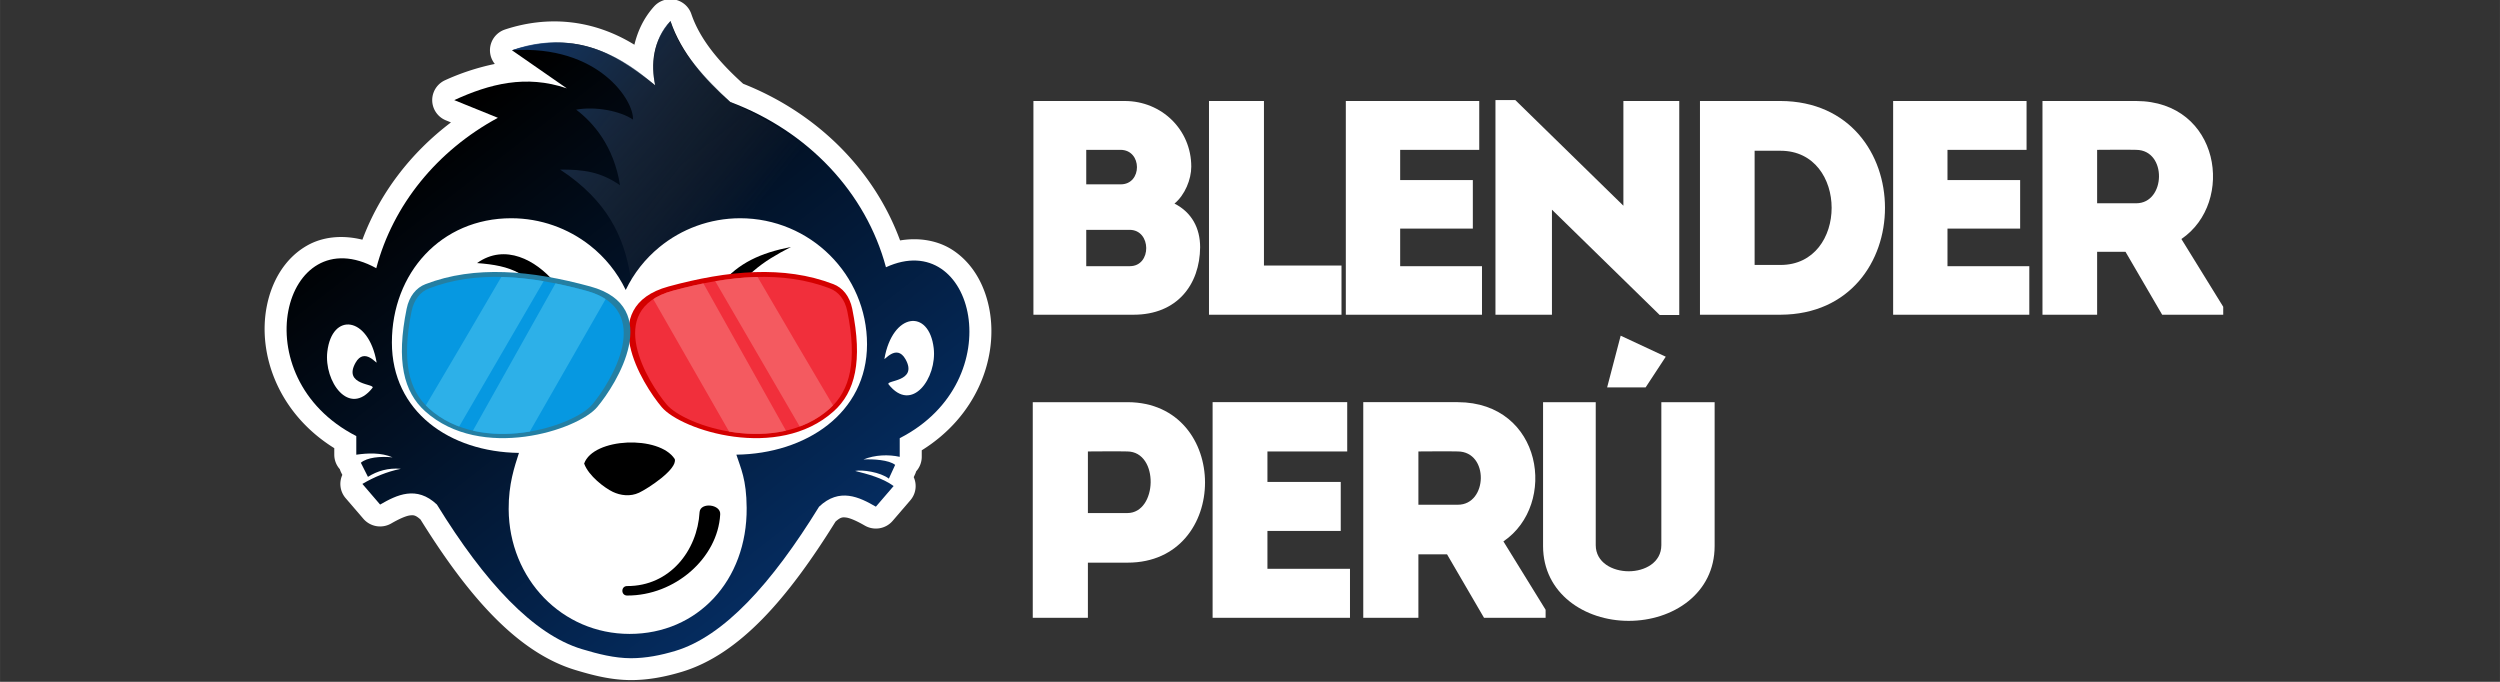 <?xml version="1.0" encoding="UTF-8" standalone="no"?>
<!-- Created with Inkscape (http://www.inkscape.org/) -->

<svg
   xmlns:dc="http://purl.org/dc/elements/1.1/"
   xmlns:cc="http://creativecommons.org/ns#"
   xmlns:rdf="http://www.w3.org/1999/02/22-rdf-syntax-ns#"
   xmlns:svg="http://www.w3.org/2000/svg"
   xmlns="http://www.w3.org/2000/svg"
   xmlns:xlink="http://www.w3.org/1999/xlink"
   xmlns:sodipodi="http://sodipodi.sourceforge.net/DTD/sodipodi-0.dtd"
   xmlns:inkscape="http://www.inkscape.org/namespaces/inkscape"
   width="275"
   height="75"
   viewBox="0 0 72.76 19.844"
   version="1.1"
   id="svg469"
   inkscape:version="0.92.4 (unknown)"
   sodipodi:docname="header-logo.svg">
  <rect x="0" y="0" width="72.76" height="19.844" fill="#333333" stroke="none"/>
  <defs
     id="defs463">
    <linearGradient
       inkscape:collect="always"
       xlink:href="#linearGradient1375"
       id="linearGradient398"
       gradientUnits="userSpaceOnUse"
       x1="-166.236"
       y1="151.533"
       x2="-66.063"
       y2="279.335" />
    <linearGradient
       inkscape:collect="always"
       id="linearGradient1375">
      <stop
         style="stop-color:#000000;stop-opacity:1;"
         offset="0"
         id="stop1371" />
      <stop
         style="stop-color:#073f89;stop-opacity:1"
         offset="1"
         id="stop1373" />
    </linearGradient>
    <linearGradient
       inkscape:collect="always"
       xlink:href="#linearGradient1347"
       id="linearGradient400"
       gradientUnits="userSpaceOnUse"
       x1="-160.14"
       y1="126.806"
       x2="-106.052"
       y2="169.119" />
    <linearGradient
       inkscape:collect="always"
       id="linearGradient1347">
      <stop
         style="stop-color:#073f89;stop-opacity:1"
         offset="0"
         id="stop1343" />
      <stop
         style="stop-color:#4d4d4d;stop-opacity:0;"
         offset="1"
         id="stop1345" />
    </linearGradient>
    <clipPath
       clipPathUnits="userSpaceOnUse"
       id="clipPath1233">
      <path
         sodipodi:nodetypes="ssssss"
         inkscape:connector-curvature="0"
         id="path1235"
         d="m -901.213,371.946 c 9.727,-3.768 20.832,-2.735 32.526,0.479 14.427,3.964 5.051,19.126 1.25,23.688 -3.781,4.538 -22.812,10.749 -33.782,0.816 -4.174,-3.78 -5.691,-9.814 -3.591,-20.23 0.501,-2.481 1.856,-4.078 3.597,-4.752 z"
         style="opacity:1;fill:#0698e1;fill-opacity:1;stroke:none;stroke-width:0.4;stroke-miterlimit:4;stroke-dasharray:none;stroke-dashoffset:0;stroke-opacity:1" />
    </clipPath>
    <clipPath
       clipPathUnits="userSpaceOnUse"
       id="clipPath422">
      <path
         sodipodi:nodetypes="ssssss"
         inkscape:connector-curvature="0"
         id="path420"
         d="m -901.213,371.946 c 9.727,-3.768 20.832,-2.735 32.526,0.479 14.427,3.964 5.051,19.126 1.25,23.688 -3.781,4.538 -22.812,10.749 -33.782,0.816 -4.174,-3.78 -5.691,-9.814 -3.591,-20.23 0.501,-2.481 1.856,-4.078 3.597,-4.752 z"
         style="opacity:1;fill:#0698e1;fill-opacity:1;stroke:none;stroke-width:0.4;stroke-miterlimit:4;stroke-dasharray:none;stroke-dashoffset:0;stroke-opacity:1" />
    </clipPath>
  </defs>
  <sodipodi:namedview
     id="base"
     pagecolor="#ffffff"
     bordercolor="#666666"
     borderopacity="1.0"
     inkscape:pageopacity="0.0"
     inkscape:pageshadow="2"
     inkscape:zoom="4.2354911"
     inkscape:cx="140.84607"
     inkscape:cy="40.954564"
     inkscape:document-units="mm"
     inkscape:current-layer="layer1"
     showgrid="false"
     units="px"
     inkscape:window-width="1920"
     inkscape:window-height="1016"
     inkscape:window-x="0"
     inkscape:window-y="27"
     inkscape:window-maximized="1" />
  <g
     inkscape:label="Capa 1"
     inkscape:groupmode="layer"
     id="layer1"
     transform="translate(0,-277.156)">
    <rect
       style="opacity:0;fill:#53676c;fill-opacity:1;stroke:none;stroke-width:0.569;stroke-linecap:square;stroke-linejoin:miter;stroke-miterlimit:4;stroke-dasharray:0.569, 1.137;stroke-dashoffset:0;stroke-opacity:1;paint-order:normal"
       id="rect1010"
       width="72.76"
       height="19.844"
       x="1.2382325e-06"
       y="277.156" />
    <g
       style="font-style:normal;font-variant:normal;font-weight:normal;font-stretch:normal;font-size:78.639px;line-height:125%;font-family:Intro;-inkscape-font-specification:'Intro , Normal';text-align:start;letter-spacing:0px;word-spacing:0px;writing-mode:lr-tb;text-anchor:start;fill:#ffffff;fill-opacity:1;stroke:none;stroke-width:1px;stroke-linecap:butt;stroke-linejoin:miter;stroke-opacity:1"
       id="g334"
       transform="matrix(0.113,0,0,0.113,-27.778,208.414)">
      <path
         inkscape:connector-curvature="0"
         d="m 552.643,651.255 c 0,-9.515 -7.628,-16.907 -17.143,-16.907 h -23.513 v 55.048 h 25.794 c 11.245,0 17.065,-7.785 17.143,-17.379 0,-4.876 -2.123,-8.965 -6.606,-11.245 2.674,-2.202 4.325,-6.213 4.325,-9.515 z m -15.885,16.278 c 5.662,0 5.741,9.358 0.079,9.358 h -11.245 v -9.358 h 11.167 z m -2.359,-20.604 c 5.662,0 5.662,8.886 0.079,8.886 h -8.886 v -8.886 h 8.808 z"
         style="letter-spacing:-8.611px;fill:#ffffff"
         id="path320" />
      <path
         inkscape:connector-curvature="0"
         d="m 571.363,634.348 c -4.797,0 -9.437,0 -14.155,0 v 55.048 c 11.167,0 22.805,0 34.129,0 0,-4.718 0,-7.943 0,-12.661 h -19.974 c 0,-23.435 0,-13.919 0,-42.387 z"
         style="letter-spacing:-8.611px;fill:#ffffff"
         id="path322" />
      <path
         inkscape:connector-curvature="0"
         d="m 626.815,634.348 c -12.897,0 -21.626,0 -34.365,0 0,18.244 0,36.646 0,55.048 12.74,0 22.176,0 35.073,0 0,-4.168 0,-8.414 0,-12.504 -8.257,0 -12.976,0 -21.075,0 0,-3.303 0,-6.448 0,-9.673 h 18.716 c 0,-4.168 0,-8.336 0,-12.504 h -18.716 v -7.785 c 8.1,0 12.189,0 20.368,0 0,-4.247 0,-8.493 0,-12.582 z"
         style="letter-spacing:-8.611px;fill:#ffffff"
         id="path324" />
      <path
         inkscape:connector-curvature="0"
         d="m 673.299,689.474 h 5.033 V 634.348 c -4.797,0 -9.594,0 -14.391,0 v 26.973 l -27.838,-27.209 h -5.112 v 55.283 c 4.797,0 9.673,0 14.548,0 v -27.052 z"
         style="letter-spacing:-8.611px;fill:#ffffff"
         id="path326" />
      <path
         inkscape:connector-curvature="0"
         d="m 704.425,634.348 h -20.761 v 55.048 h 20.761 c 35.86,-0.157 35.86,-54.89 0,-55.048 z m -6.684,12.818 h 6.684 c 17.537,0 17.537,29.411 0,29.411 h -6.684 z"
         style="letter-spacing:-8.611px;fill:#ffffff"
         id="path328" />
      <path
         inkscape:connector-curvature="0"
         d="m 767.783,634.348 c -12.897,0 -21.626,0 -34.365,0 0,18.244 0,36.646 0,55.048 12.74,0 22.176,0 35.073,0 0,-4.168 0,-8.414 0,-12.504 -8.257,0 -12.976,0 -21.075,0 0,-3.303 0,-6.448 0,-9.673 h 18.716 c 0,-4.168 0,-8.336 0,-12.504 h -18.716 v -7.785 c 8.1,0 12.189,0 20.368,0 0,-4.247 0,-8.493 0,-12.582 z"
         style="letter-spacing:-8.611px;fill:#ffffff"
         id="path330" />
      <path
         inkscape:connector-curvature="0"
         d="m 807.662,669.893 c 13.919,-9.437 9.987,-35.466 -11.639,-35.545 -8.021,0 -16.2,0 -24.142,0 0,18.402 0,36.725 0,55.048 4.561,0 9.358,0 14.076,0 v -16.2 h 7.313 l 9.437,16.2 h 15.728 v -2.045 z m -11.639,-9.201 h -10.066 c 0,-4.404 0,-9.279 0,-13.762 3.303,0 6.763,-0.079 10.066,0 8.021,0.079 7.628,13.762 0,13.762 z"
         style="letter-spacing:-8.611px;fill:#ffffff"
         id="path332" />
    </g>
    <g
       style="font-style:normal;font-variant:normal;font-weight:normal;font-stretch:normal;font-size:78.639px;line-height:125%;font-family:Intro;-inkscape-font-specification:'Intro , Normal';text-align:start;letter-spacing:0px;word-spacing:0px;writing-mode:lr-tb;text-anchor:start;fill:#ffffff;fill-opacity:1;stroke:none;stroke-width:1px;stroke-linecap:butt;stroke-linejoin:miter;stroke-opacity:1"
       id="g344"
       transform="matrix(0.114,0,0,0.114,-28.309,208.469)">
      <path
         inkscape:connector-curvature="0"
         d="m 526.063,760.24 v -14.076 h 10.144 c 26.344,0 26.344,-40.892 0,-40.971 -8.1,0 -16.278,0 -24.221,0 0,18.402 0,36.725 0,55.048 4.64,0 9.358,0 14.076,0 z m 10.066,-26.737 h -10.066 c 0,-4.482 0,-11.245 0,-15.728 3.224,0 6.763,-0.079 10.066,0 8.178,0.079 7.707,15.728 0,15.728 z"
         style="letter-spacing:-8.611px;fill:#ffffff;fill-opacity:1"
         id="path336" />
      <path
         inkscape:connector-curvature="0"
         d="m 592.266,705.192 c -12.897,0 -21.626,0 -34.365,0 0,18.244 0,36.646 0,55.048 12.74,0 22.176,0 35.073,0 0,-4.168 0,-8.414 0,-12.504 -8.257,0 -12.976,0 -21.075,0 0,-3.303 0,-6.448 0,-9.673 h 18.716 c 0,-4.168 0,-8.336 0,-12.504 h -18.716 v -7.785 c 8.1,0 12.189,0 20.368,0 0,-4.247 0,-8.493 0,-12.582 z"
         style="letter-spacing:-8.611px;fill:#ffffff;fill-opacity:1"
         id="path338" />
      <path
         inkscape:connector-curvature="0"
         d="m 632.145,740.737 c 13.919,-9.437 9.987,-35.466 -11.639,-35.545 -8.021,0 -16.2,0 -24.142,0 0,18.402 0,36.725 0,55.048 4.561,0 9.358,0 14.076,0 v -16.2 h 7.313 l 9.437,16.2 h 15.728 v -2.045 z m -11.639,-9.358 H 610.441 c 0,-4.404 0,-9.122 0,-13.605 3.303,0 6.763,-0.079 10.066,0 8.021,0.079 7.628,13.605 0,13.605 z"
         style="letter-spacing:-8.611px;fill:#ffffff;fill-opacity:1"
         id="path340" />
      <path
         d="m 664.129,748.365 c -4.089,0 -8.414,-2.202 -8.414,-6.684 V 705.192 h -13.447 v 36.725 c 0,12.11 10.616,19.109 21.862,19.109 11.324,0 21.94,-6.999 21.94,-19.109 V 705.192 h -13.605 v 36.489 c 0,4.482 -4.247,6.684 -8.336,6.684 z m 4.325,-46.948 5.139,-7.831 -11.511,-5.367 -3.458,13.198 z"
         style="letter-spacing:-8.611px;fill:#ffffff;fill-opacity:1"
         id="path342"
         inkscape:connector-curvature="0"
         sodipodi:nodetypes="ssccsssccssccccc" />
    </g>
    <g
       transform="matrix(0.147,0,0,0.146,37.561,258.595)"
       id="g390">
      <path
         transform="translate(0.707,-224.042)"
         sodipodi:type="inkscape:offset"
         inkscape:radius="4.3599882"
         inkscape:original="M -123.48242 355.36719 C -127.02551 359.36172 -127.36793 363.97329 -126.50781 368.17188 C -126.78687 368.13817 -127.06608 368.10773 -127.3457 368.07812 C -136.42391 359.34026 -145.61328 358.11447 -154.86523 361.19141 L -144.00195 368.78711 C -152.1025 365.99816 -159.32182 367.90477 -166.29492 371.12891 L -157.65039 374.65625 C -169.73882 381.24022 -178.42486 392.05437 -181.73047 404.63672 C -200.0716 394.47238 -208.51016 426.35545 -185.68555 438.09961 L -185.68555 441.81641 C -183.43154 441.48237 -180.75333 441.37011 -178.50781 442.34375 C -180.99659 442.10595 -183.53064 442.35285 -184.78516 443.41992 L -183.37695 446.23242 C -181.55525 445.06051 -179.3453 444.40202 -176.85156 444.62695 C -179.64708 445.19924 -182.1549 446.26607 -184.48242 447.64062 L -180.96875 451.75586 C -177.69187 449.84427 -173.75665 447.90217 -169.72266 451.75586 C -160.26761 467.22637 -150.65523 477.64946 -141.01953 480.57227 C -137.8208 481.54255 -134.6058 482.37548 -131.29102 482.38672 C -128.32017 482.38172 -125.39657 481.79979 -122.5332 480.93555 C -112.93893 478.03974 -103.43926 467.52652 -94.058594 452.17773 C -90.024605 448.32404 -86.091339 450.26614 -82.814453 452.17773 L -79.300781 448.0625 C -81.468555 446.45719 -84.400418 445.69211 -86.929688 445.04883 C -85.547028 444.76152 -81.941597 445.27204 -80.244141 446.58594 L -78.998047 443.8457 C -80.221365 442.85522 -83.336327 442.66085 -85.275391 442.76758 C -82.988796 441.8284 -80.312258 441.74645 -78.09375 442.24023 L -78.09375 438.52344 C -55.78858 427.04654 -63.345893 396.35523 -80.818359 404.44922 C -84.781009 389.55514 -96.234471 377.30831 -111.62891 371.50586 C -116.73114 366.95621 -121.32508 361.7495 -123.48242 355.36719 z "
         style="opacity:1;fill:#ffffff;fill-opacity:1;stroke:none;stroke-width:6.747;stroke-linecap:butt;stroke-linejoin:miter;stroke-miterlimit:4;stroke-dasharray:none;stroke-opacity:1"
         id="path348"
         d="m -123.287,351.012 a 4.36,4.36 0 0 0 -3.457,1.463 c -2.089,2.355 -3.25,4.982 -3.879,7.615 -8.362,-5.178 -17.34,-5.788 -25.617,-3.035 a 4.36,4.36 0 0 0 -2.02,6.865 c -3.466,0.724 -6.797,1.833 -9.865,3.252 a 4.36,4.36 0 0 0 0.184,7.994 l 0.998,0.408 c -8.017,6.116 -14.129,14.174 -17.533,23.381 -3.983,-0.993 -7.879,-0.609 -11.002,1.197 -4.395,2.542 -6.995,7.147 -7.951,12.188 -1.786,9.418 2.233,21.188 13.385,28.172 v 1.305 a 4.36,4.36 0 0 0 1.098,2.887 4.36,4.36 0 0 0 0.264,0.668 l 0.234,0.467 a 4.36,4.36 0 0 0 0.65,4.635 l 3.514,4.115 a 4.36,4.36 0 0 0 5.514,0.934 c 1.537,-0.897 2.893,-1.501 3.695,-1.604 0.73,-0.093 1.116,-0.064 2.102,0.814 9.537,15.453 19.255,26.543 30.689,30.012 3.312,1.005 6.943,1.988 10.979,2.002 a 4.36,4.36 0 0 0 0.023,0 c 3.535,-0.006 6.879,-0.692 10.01,-1.637 11.441,-3.453 21.019,-14.636 30.471,-29.959 0.981,-0.874 1.369,-0.904 2.098,-0.811 0.802,0.103 2.156,0.706 3.693,1.604 a 4.36,4.36 0 0 0 5.514,-0.934 l 3.514,-4.115 a 4.36,4.36 0 0 0 0.664,-4.604 l 0.291,-0.641 a 4.36,4.36 0 0 0 0.193,-0.52 4.36,4.36 0 0 0 1.102,-2.891 v -1.299 c 10.883,-6.815 14.976,-18.197 13.502,-27.479 -0.79,-4.975 -3.126,-9.55 -7.197,-12.322 -2.919,-1.988 -6.694,-2.693 -10.594,-2.039 -5.131,-14.048 -16.414,-25.393 -31.068,-31.232 -4.655,-4.213 -8.524,-8.763 -10.26,-13.898 a 4.36,4.36 0 0 0 -3.936,-2.959 z" />
      <path
         style="opacity:1;fill:url(#linearGradient398);fill-opacity:1;stroke:none;stroke-width:6.747;stroke-linecap:butt;stroke-linejoin:miter;stroke-miterlimit:4;stroke-dasharray:none;stroke-opacity:1"
         d="m -122.776,131.326 c -3.543,3.995 -3.886,8.607 -3.025,12.805 -8.68,-7.082 -16.198,-10.805 -28.357,-6.981 l 10.863,7.595 c -8.101,-2.789 -15.32,-0.881 -22.293,2.343 l 8.644,3.526 c -12.088,6.584 -20.774,17.398 -24.08,29.98 -18.341,-10.164 -26.78,21.72 -3.956,33.464 v 3.716 c 2.254,-0.334 4.933,-0.447 7.179,0.527 -2.489,-0.238 -5.023,0.011 -6.277,1.078 l 1.407,2.812 c 1.822,-1.172 4.031,-1.83 6.525,-1.605 -2.796,0.572 -5.302,1.638 -7.629,3.012 l 3.513,4.116 c 3.277,-1.912 7.211,-3.854 11.245,0 9.455,15.471 19.069,25.893 28.705,28.815 3.199,0.97 6.412,1.805 9.727,1.816 2.971,-0.005 5.894,-0.588 8.757,-1.452 9.594,-2.896 19.095,-13.409 28.475,-28.757 4.034,-3.854 7.968,-1.912 11.245,0 l 3.513,-4.116 c -2.168,-1.605 -5.1,-2.369 -7.629,-3.012 1.383,-0.287 4.988,0.223 6.685,1.537 l 1.248,-2.741 c -1.223,-0.99 -4.338,-1.185 -6.277,-1.078 2.287,-0.939 4.963,-1.021 7.181,-0.527 v -3.716 c 22.305,-11.477 14.747,-42.17 -2.725,-34.076 -3.963,-14.894 -15.416,-27.14 -30.81,-32.942 -5.102,-4.55 -9.697,-9.757 -11.854,-16.139 z"
         id="path350"
         inkscape:connector-curvature="0"
         sodipodi:nodetypes="ccccccccccccccccscsccccccccccccc" />
      <path
         style="fill:url(#linearGradient400);fill-opacity:1;stroke:none;stroke-width:1px;stroke-linecap:butt;stroke-linejoin:miter;stroke-opacity:1"
         d="m -154.158,137.15 c 16.016,-5.845 27.173,6.337 28.357,6.981 -0.846,-3.802 -0.367,-9.507 3.025,-12.805 1.572,5.465 5.375,9.89 11.854,16.139 21.431,9.865 25.522,21.463 30.81,32.942 l -48.228,22.897 c -3.653,-13.317 2.623,-29.862 -16.279,-42.37 4.756,-0.029 8.099,0.49 11.86,3.126 -1.247,-7.856 -5.291,-12.466 -8.684,-15.072 3.904,-0.713 8.78,0.295 11.24,1.974 0.283,-3.587 -6.692,-14.962 -23.954,-13.811 z"
         id="path352"
         inkscape:connector-curvature="0"
         sodipodi:nodetypes="ccccccccccc" />
      <path
         style="opacity:1;fill:#ffffff;fill-opacity:1;stroke:none;stroke-width:0.27;stroke-linecap:butt;stroke-linejoin:miter;stroke-miterlimit:4;stroke-dasharray:none;stroke-opacity:1"
         d="m -154.288,170.635 c -13.882,4.8e-4 -23.644,10.9 -23.643,24.781 0.005,13.748 11.41,21.817 25.157,21.999 -0.869,2.726 -2.067,6.185 -2.036,11.239 0.087,13.859 10.527,24.845 23.951,24.844 13.424,4e-4 23.279,-10.623 23.17,-25.128 -0.043,-5.727 -1.169,-7.878 -2.041,-10.605 13.747,-0.179 25.864,-8.246 25.872,-21.994 0.001,-13.882 -11.252,-25.136 -25.134,-25.136 -5.965,0.009 -11.6,2.127 -16.021,5.798 -2.747,2.28 -5.025,5.159 -6.622,8.502 -1.68,-3.516 -4.112,-6.518 -7.051,-8.85 -4.357,-3.458 -9.826,-5.444 -15.603,-5.449 z"
         id="path354"
         inkscape:connector-curvature="0"
         sodipodi:nodetypes="cccscscccscsc" />
      <path
         style="fill:#000000;fill-opacity:1;fill-rule:evenodd;stroke:none;stroke-width:0.675;stroke-linecap:butt;stroke-linejoin:miter;stroke-miterlimit:4;stroke-dasharray:none;stroke-opacity:1"
         d="m -122.456,194.502 c 6.684,-3.341 7.129,-7.765 9.693,-10.79 3.535,-4.17 7.75,-6.14 13.843,-7.35 -5.857,3.052 -9.126,5.404 -13.755,12.342 -2.9,4.346 -6.294,5.249 -9.781,5.799 z"
         id="path356"
         inkscape:connector-curvature="0"
         sodipodi:nodetypes="cscsc" />
      <path
         sodipodi:nodetypes="cscsc"
         inkscape:connector-curvature="0"
         id="path358"
         d="m -136.129,193.294 c -6.684,-3.341 -7.154,-7.012 -9.718,-10.037 -3.535,-4.17 -9.632,-7.697 -15.224,-3.685 6.786,0.517 10.381,1.89 15.011,8.827 2.9,4.346 6.444,4.346 9.931,4.895 z"
         style="fill:#000000;fill-opacity:1;fill-rule:evenodd;stroke:none;stroke-width:0.675;stroke-linecap:butt;stroke-linejoin:miter;stroke-miterlimit:4;stroke-dasharray:none;stroke-opacity:1" />
      <ellipse
         style="opacity:1;fill:#000000;fill-opacity:1;stroke:none;stroke-width:0.675;stroke-linecap:butt;stroke-linejoin:miter;stroke-miterlimit:4;stroke-dasharray:none;stroke-opacity:1"
         id="ellipse360"
         cx="-109.415"
         cy="198.29"
         rx="3.391"
         ry="5.29" />
      <ellipse
         ry="5.29"
         rx="3.391"
         cy="202.408"
         cx="-144.773"
         id="ellipse362"
         style="opacity:1;fill:#000000;fill-opacity:1;stroke:none;stroke-width:0.675;stroke-linecap:butt;stroke-linejoin:miter;stroke-miterlimit:4;stroke-dasharray:none;stroke-opacity:1" />
      <path
         style="color:#000000;font-style:normal;font-variant:normal;font-weight:normal;font-stretch:normal;font-size:medium;line-height:normal;font-family:sans-serif;text-indent:0;text-align:start;text-decoration:none;text-decoration-line:none;text-decoration-style:solid;text-decoration-color:#000000;letter-spacing:normal;word-spacing:normal;text-transform:none;writing-mode:lr-tb;direction:ltr;baseline-shift:baseline;text-anchor:start;white-space:normal;clip-rule:nonzero;display:inline;overflow:visible;visibility:visible;opacity:1;isolation:auto;mix-blend-mode:normal;color-interpolation:sRGB;color-interpolation-filters:linearRGB;solid-color:#000000;solid-opacity:1;fill:#000000;fill-opacity:1;fill-rule:evenodd;stroke:none;stroke-width:1.889;stroke-linecap:round;stroke-linejoin:round;stroke-miterlimit:4;stroke-dasharray:none;stroke-dashoffset:0;stroke-opacity:1;color-rendering:auto;image-rendering:auto;shape-rendering:auto;text-rendering:auto;enable-background:accumulate"
         d="m -117.009,229.187 c -0.438,7.749 -5.933,14.803 -14.341,14.771 -1.261,-0.007 -1.269,1.886 -0.008,1.89 9.466,0.036 17.937,-7.458 18.428,-16.136 0.195,-2.07 -3.877,-2.523 -4.079,-0.525 z"
         id="path364"
         inkscape:connector-curvature="0"
         sodipodi:nodetypes="ccccc" />
      <path
         style="opacity:1;fill:#ffffff;fill-opacity:1;stroke:none;stroke-width:1.157;stroke-miterlimit:4;stroke-dasharray:4.628, 1.157;stroke-dashoffset:0;stroke-opacity:1"
         d="m -70.658,196.521 c 0.694,5.924 -4.315,13.118 -8.94,7.224 -0.648,-0.858 5.885,-0.449 3.363,-4.993 -1.798,-3.238 -4.353,0.489 -4.175,-0.131 1.601,-9.179 8.823,-10.032 9.752,-2.1 z"
         id="path366"
         inkscape:connector-curvature="0"
         sodipodi:nodetypes="scscs" />
      <path
         sodipodi:nodetypes="scscs"
         inkscape:connector-curvature="0"
         id="path368"
         d="m -190.715,197.228 c -0.694,5.924 4.315,13.118 8.94,7.224 0.648,-0.858 -5.885,-0.449 -3.363,-4.993 1.798,-3.238 4.353,0.489 4.175,-0.131 -1.601,-9.179 -8.823,-10.032 -9.752,-2.1 z"
         style="opacity:1;fill:#ffffff;fill-opacity:1;stroke:none;stroke-width:1.157;stroke-miterlimit:4;stroke-dasharray:4.628, 1.157;stroke-dashoffset:0;stroke-opacity:1" />
      <path
         sodipodi:nodetypes="cszcc"
         inkscape:connector-curvature="0"
         id="path370"
         d="m -139.867,219.539 c 0.877,2.462 4.066,4.868 5.684,5.644 1.499,0.719 3.443,0.99 5.182,0.17 1.739,-0.82 7.63,-4.671 7.077,-6.705 -3.061,-4.807 -16.114,-4.272 -17.943,0.891 z"
         style="fill:#000000;fill-opacity:1;fill-rule:evenodd;stroke:none;stroke-width:1.171;stroke-linecap:butt;stroke-linejoin:miter;stroke-miterlimit:4;stroke-dasharray:none;stroke-opacity:1" />
      <g
         id="g388"
         transform="matrix(1.046,0,0,1.046,5.084,-9.094)">
        <g
           id="g378"
           transform="matrix(-0.915,0,0,0.915,-916.667,-155.124)">
          <path
             transform="matrix(1.044,0,0,1.044,39.02,-17.046)"
             d="m -885.68,369.342 c -5.477,-0.19 -10.718,0.498 -15.615,2.395 -1.816,0.703 -3.224,2.376 -3.736,4.916 -2.108,10.453 -0.58,16.6 3.662,20.441 5.55,5.026 13.122,5.96 19.766,5.076 3.322,-0.442 6.417,-1.34 8.924,-2.414 2.507,-1.074 4.426,-2.314 5.414,-3.5 1.921,-2.305 5.228,-7.245 6.258,-12.166 0.515,-2.461 0.457,-4.928 -0.666,-7.039 -1.123,-2.111 -3.307,-3.841 -6.955,-4.844 -5.859,-1.61 -11.573,-2.675 -17.051,-2.865 z"
             id="path372"
             style="opacity:1;fill:#d40000;fill-opacity:1;stroke:none;stroke-width:0.4;stroke-miterlimit:4;stroke-dasharray:none;stroke-dashoffset:0;stroke-opacity:1"
             inkscape:original="M -885.6875 369.56641 C -891.14132 369.37747 -896.3493 370.06135 -901.21289 371.94531 C -902.95387 372.6197 -904.31004 374.21581 -904.81055 376.69727 C -906.91138 387.11293 -905.39318 393.14773 -901.21875 396.92773 C -890.24861 406.86133 -871.21896 400.64965 -867.4375 396.11133 C -863.63647 391.54952 -854.26096 376.38828 -868.6875 372.42383 C -874.53452 370.81705 -880.23368 369.75534 -885.6875 369.56641 z "
             inkscape:radius="0.22442131"
             sodipodi:type="inkscape:offset" />
          <path
             sodipodi:nodetypes="ssssss"
             inkscape:connector-curvature="0"
             id="path374"
             d="m -901.213,371.946 c 9.727,-3.768 20.832,-2.735 32.526,0.479 14.427,3.964 5.051,19.126 1.25,23.688 -3.781,4.538 -22.812,10.749 -33.782,0.816 -4.174,-3.78 -5.691,-9.814 -3.591,-20.23 0.501,-2.481 1.856,-4.078 3.597,-4.752 z"
             style="opacity:1;fill:#f12f3b;fill-opacity:1;stroke:none;stroke-width:0.4;stroke-miterlimit:4;stroke-dasharray:none;stroke-dashoffset:0;stroke-opacity:1" />
          <path
             clip-path="url(#clipPath1233)"
             inkscape:connector-curvature="0"
             id="path376"
             d="m -871.125,363.861 -23.25,41.75 10.125,3 24.875,-43.75 z m -12.25,0.75 c 0,0 -21.875,37.75 -22.375,38.125 l 8.367,2.16 23.258,-40.285 z"
             style="fill:#f45a60;fill-opacity:1;stroke:none;stroke-width:1px;stroke-linecap:butt;stroke-linejoin:miter;stroke-opacity:1" />
        </g>
        <g
           transform="matrix(0.915,0,0,0.915,656.66,-155.124)"
           id="g386">
          <path
             sodipodi:type="inkscape:offset"
             inkscape:radius="0.22442131"
             inkscape:original="M -885.6875 369.56641 C -891.14132 369.37747 -896.3493 370.06135 -901.21289 371.94531 C -902.95387 372.6197 -904.31004 374.21581 -904.81055 376.69727 C -906.91138 387.11293 -905.39318 393.14773 -901.21875 396.92773 C -890.24861 406.86133 -871.21896 400.64965 -867.4375 396.11133 C -863.63647 391.54952 -854.26096 376.38828 -868.6875 372.42383 C -874.53452 370.81705 -880.23368 369.75534 -885.6875 369.56641 z "
             style="opacity:1;fill:#247fa3;fill-opacity:1;stroke:none;stroke-width:0.4;stroke-miterlimit:4;stroke-dasharray:none;stroke-dashoffset:0;stroke-opacity:1"
             id="path380"
             d="m -885.68,369.342 c -5.477,-0.19 -10.718,0.498 -15.615,2.395 -1.816,0.703 -3.224,2.376 -3.736,4.916 -2.108,10.453 -0.58,16.6 3.662,20.441 5.55,5.026 13.122,5.96 19.766,5.076 3.322,-0.442 6.417,-1.34 8.924,-2.414 2.507,-1.074 4.426,-2.314 5.414,-3.5 1.921,-2.305 5.228,-7.245 6.258,-12.166 0.515,-2.461 0.457,-4.928 -0.666,-7.039 -1.123,-2.111 -3.307,-3.841 -6.955,-4.844 -5.859,-1.61 -11.573,-2.675 -17.051,-2.865 z"
             transform="matrix(1.044,0,0,1.044,39.02,-17.046)" />
          <path
             style="opacity:1;fill:#0698e1;fill-opacity:1;stroke:none;stroke-width:0.4;stroke-miterlimit:4;stroke-dasharray:none;stroke-dashoffset:0;stroke-opacity:1"
             d="m -901.213,371.946 c 9.727,-3.768 20.832,-2.735 32.526,0.479 14.427,3.964 5.051,19.126 1.25,23.688 -3.781,4.538 -22.812,10.749 -33.782,0.816 -4.174,-3.78 -5.691,-9.814 -3.591,-20.23 0.501,-2.481 1.856,-4.078 3.597,-4.752 z"
             id="path382"
             inkscape:connector-curvature="0"
             sodipodi:nodetypes="ssssss" />
          <path
             style="fill:#2db0e8;fill-opacity:1;stroke:none;stroke-width:1px;stroke-linecap:butt;stroke-linejoin:miter;stroke-opacity:1"
             d="m -871.125,363.861 -23.25,41.75 10.125,3 24.875,-43.75 z m -12.25,0.75 c 0,0 -21.875,37.75 -22.375,38.125 l 8.367,2.16 23.258,-40.285 z"
             id="path384"
             inkscape:connector-curvature="0"
             clip-path="url(#clipPath1233)" />
        </g>
      </g>
    </g>
  </g>
</svg>
